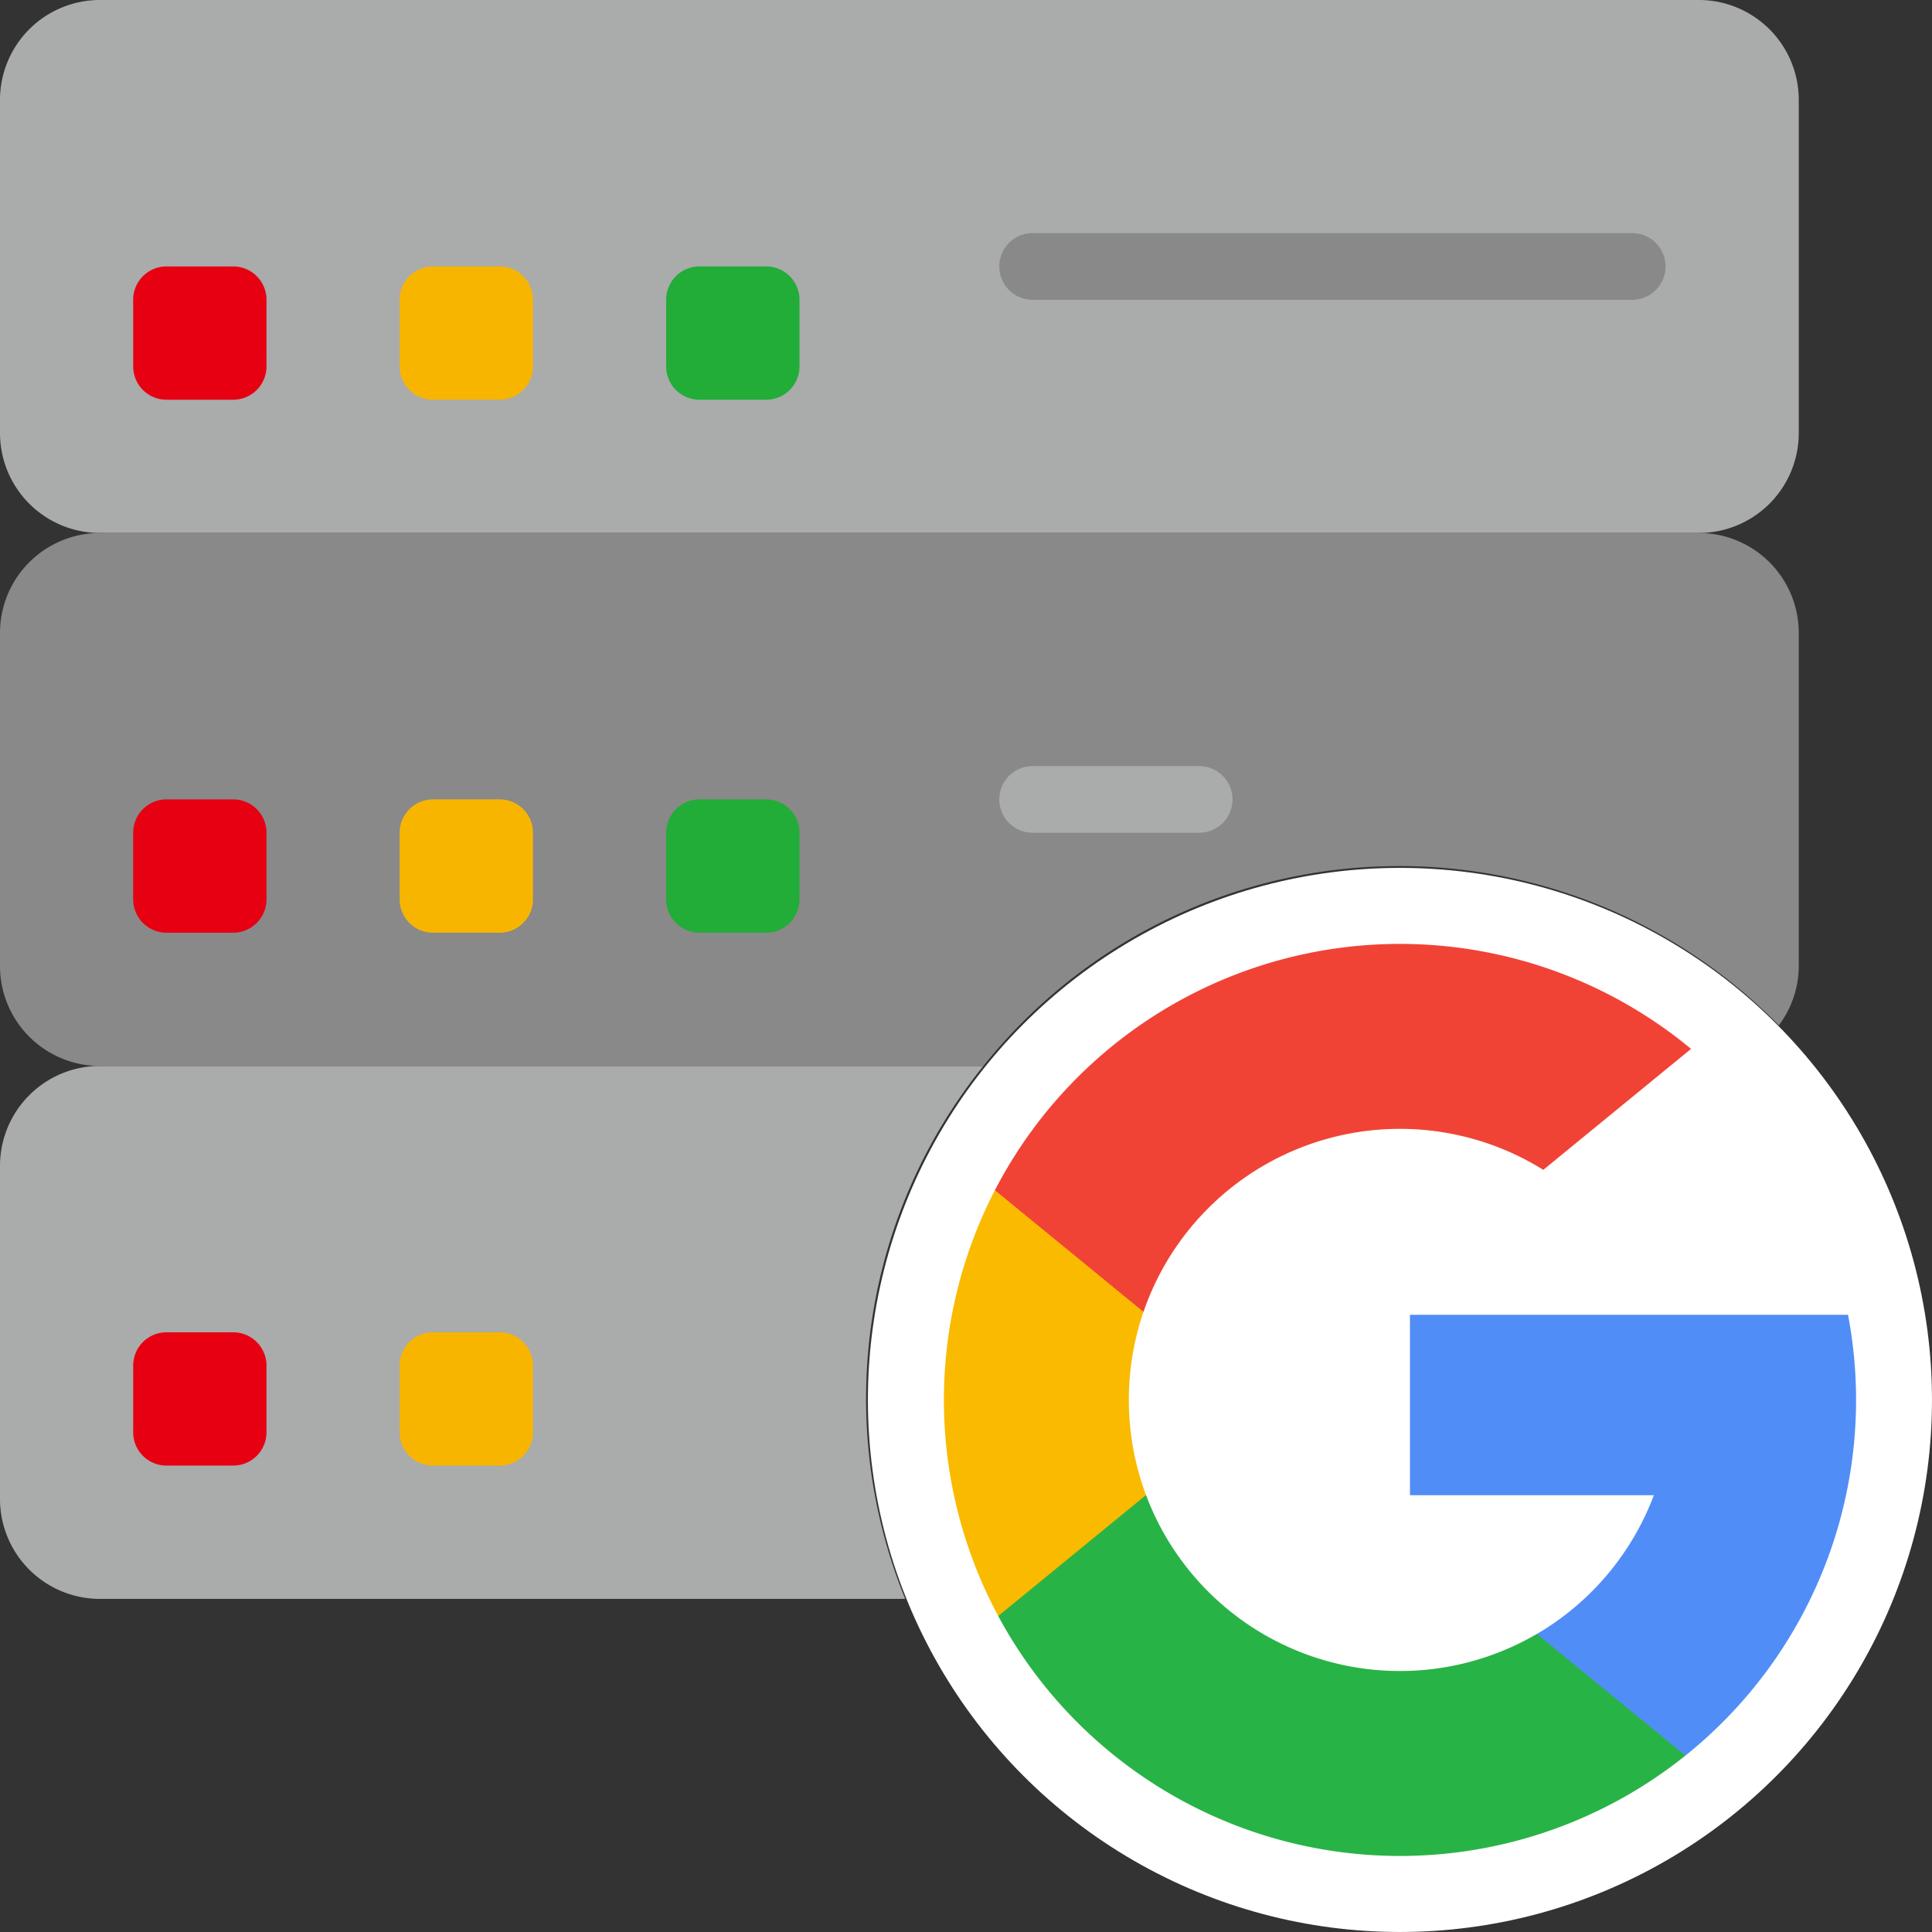 <svg xmlns="http://www.w3.org/2000/svg" width="142" height="142" viewBox="0 0 142 142">
  <rect x="0" y="0" width="142" height="142" fill="#333333" stroke="none"/>
  <g id="Group_200" data-name="Group 200" transform="translate(-3110.389 -3626.18)">
    <g id="Group_155" data-name="Group 155">
      <g id="Group_154" data-name="Group 154">
        <path id="Path_657" data-name="Path 657" d="M3174.044,3729.008a38.977,38.977,0,0,1,8.621-24.483h-64.931a7.345,7.345,0,0,0-7.345,7.345v24.482a7.344,7.344,0,0,0,7.345,7.345h59.185a39.027,39.027,0,0,1-2.875-14.689" fill="#aaabab"/>
        <path id="Path_658" data-name="Path 658" d="M3235.251,3665.352H3117.734a7.344,7.344,0,0,1-7.345-7.344v-24.483a7.344,7.344,0,0,1,7.345-7.345h117.517a7.344,7.344,0,0,1,7.345,7.345v24.483a7.344,7.344,0,0,1-7.345,7.344" fill="#aaabab"/>
      </g>
      <path id="Path_659" data-name="Path 659" d="M3213.217,3689.835a39.043,39.043,0,0,1,27.913,11.708,7.288,7.288,0,0,0,1.466-4.363V3672.7a7.344,7.344,0,0,0-7.345-7.345H3117.734a7.344,7.344,0,0,0-7.345,7.345v24.483a7.344,7.344,0,0,0,7.345,7.345h64.931a39.08,39.08,0,0,1,30.552-14.69" fill="#898989"/>
      <path id="Path_660" data-name="Path 660" d="M3147.113,3733.9h-4.9a2.446,2.446,0,0,1-2.449-2.448v-4.9a2.446,2.446,0,0,1,2.449-2.448h4.9a2.446,2.446,0,0,1,2.449,2.448v4.9a2.446,2.446,0,0,1-2.449,2.448" fill="#f8b500"/>
      <path id="Path_661" data-name="Path 661" d="M3127.527,3733.9h-4.9a2.446,2.446,0,0,1-2.449-2.448v-4.9a2.446,2.446,0,0,1,2.449-2.448h4.9a2.445,2.445,0,0,1,2.448,2.448v4.9a2.445,2.445,0,0,1-2.448,2.448" fill="#e60012"/>
      <path id="Path_662" data-name="Path 662" d="M3166.7,3694.732h-4.9a2.446,2.446,0,0,1-2.448-2.449v-4.9a2.445,2.445,0,0,1,2.448-2.448h4.9a2.446,2.446,0,0,1,2.449,2.448v4.9a2.447,2.447,0,0,1-2.449,2.449" fill="#22ac38"/>
      <path id="Path_663" data-name="Path 663" d="M3147.113,3694.732h-4.9a2.447,2.447,0,0,1-2.449-2.449v-4.9a2.446,2.446,0,0,1,2.449-2.448h4.9a2.446,2.446,0,0,1,2.449,2.448v4.9a2.447,2.447,0,0,1-2.449,2.449" fill="#f8b500"/>
      <path id="Path_664" data-name="Path 664" d="M3127.527,3694.732h-4.9a2.447,2.447,0,0,1-2.449-2.449v-4.9a2.446,2.446,0,0,1,2.449-2.448h4.9a2.445,2.445,0,0,1,2.448,2.448v4.9a2.446,2.446,0,0,1-2.448,2.449" fill="#e60012"/>
      <path id="Path_665" data-name="Path 665" d="M3166.7,3655.559h-4.9a2.445,2.445,0,0,1-2.448-2.448v-4.9a2.446,2.446,0,0,1,2.448-2.448h4.9a2.447,2.447,0,0,1,2.449,2.448v4.9a2.446,2.446,0,0,1-2.449,2.448" fill="#22ac38"/>
      <path id="Path_666" data-name="Path 666" d="M3147.113,3655.559h-4.9a2.446,2.446,0,0,1-2.449-2.448v-4.9a2.447,2.447,0,0,1,2.449-2.448h4.9a2.447,2.447,0,0,1,2.449,2.448v4.9a2.446,2.446,0,0,1-2.449,2.448" fill="#f8b500"/>
      <path id="Path_667" data-name="Path 667" d="M3127.527,3655.559h-4.9a2.446,2.446,0,0,1-2.449-2.448v-4.9a2.447,2.447,0,0,1,2.449-2.448h4.9a2.446,2.446,0,0,1,2.448,2.448v4.9a2.445,2.445,0,0,1-2.448,2.448" fill="#e60012"/>
      <path id="Path_668" data-name="Path 668" d="M3230.355,3648.214h-44.069a2.448,2.448,0,1,1,0-4.9h44.069a2.448,2.448,0,0,1,0,4.9" fill="#898989"/>
      <path id="Path_669" data-name="Path 669" d="M3198.527,3687.387h-12.241a2.448,2.448,0,1,1,0-4.9h12.241a2.448,2.448,0,0,1,0,4.9" fill="#aaabab"/>
    </g>
    <g id="Group_158" data-name="Group 158">
      <circle id="Ellipse_65" data-name="Ellipse 65" cx="39.105" cy="39.105" r="39.105" transform="translate(3174.178 3689.969)" fill="#fff"/>
      <g id="Group_157" data-name="Group 157">
        <g id="Group_156" data-name="Group 156">
          <path id="Path_670" data-name="Path 670" d="M3194.622,3736.067l-2.334,8.712-8.529.18a33.579,33.579,0,0,1-.246-31.3h0l7.594,1.393,3.326,7.547a19.994,19.994,0,0,0,.188,13.468Z" fill="#faba00"/>
          <path id="Path_671" data-name="Path 671" d="M3246.217,3722.813a33.5,33.5,0,0,1-11.949,32.4l0,0-9.564-.488-1.353-8.45a19.977,19.977,0,0,0,8.595-10.2H3214.02v-13.26h32.2Z" fill="#518df7"/>
          <path id="Path_672" data-name="Path 672" d="M3234.266,3755.212l0,0a33.531,33.531,0,0,1-50.509-10.255l10.863-8.892a19.934,19.934,0,0,0,28.727,10.207Z" fill="#28b346"/>
          <path id="Path_673" data-name="Path 673" d="M3234.679,3703.272l-10.859,8.89a19.932,19.932,0,0,0-29.386,10.437l-10.92-8.94h0a33.527,33.527,0,0,1,51.166-10.387Z" fill="#f04336"/>
        </g>
      </g>
    </g>
  </g>
</svg>
